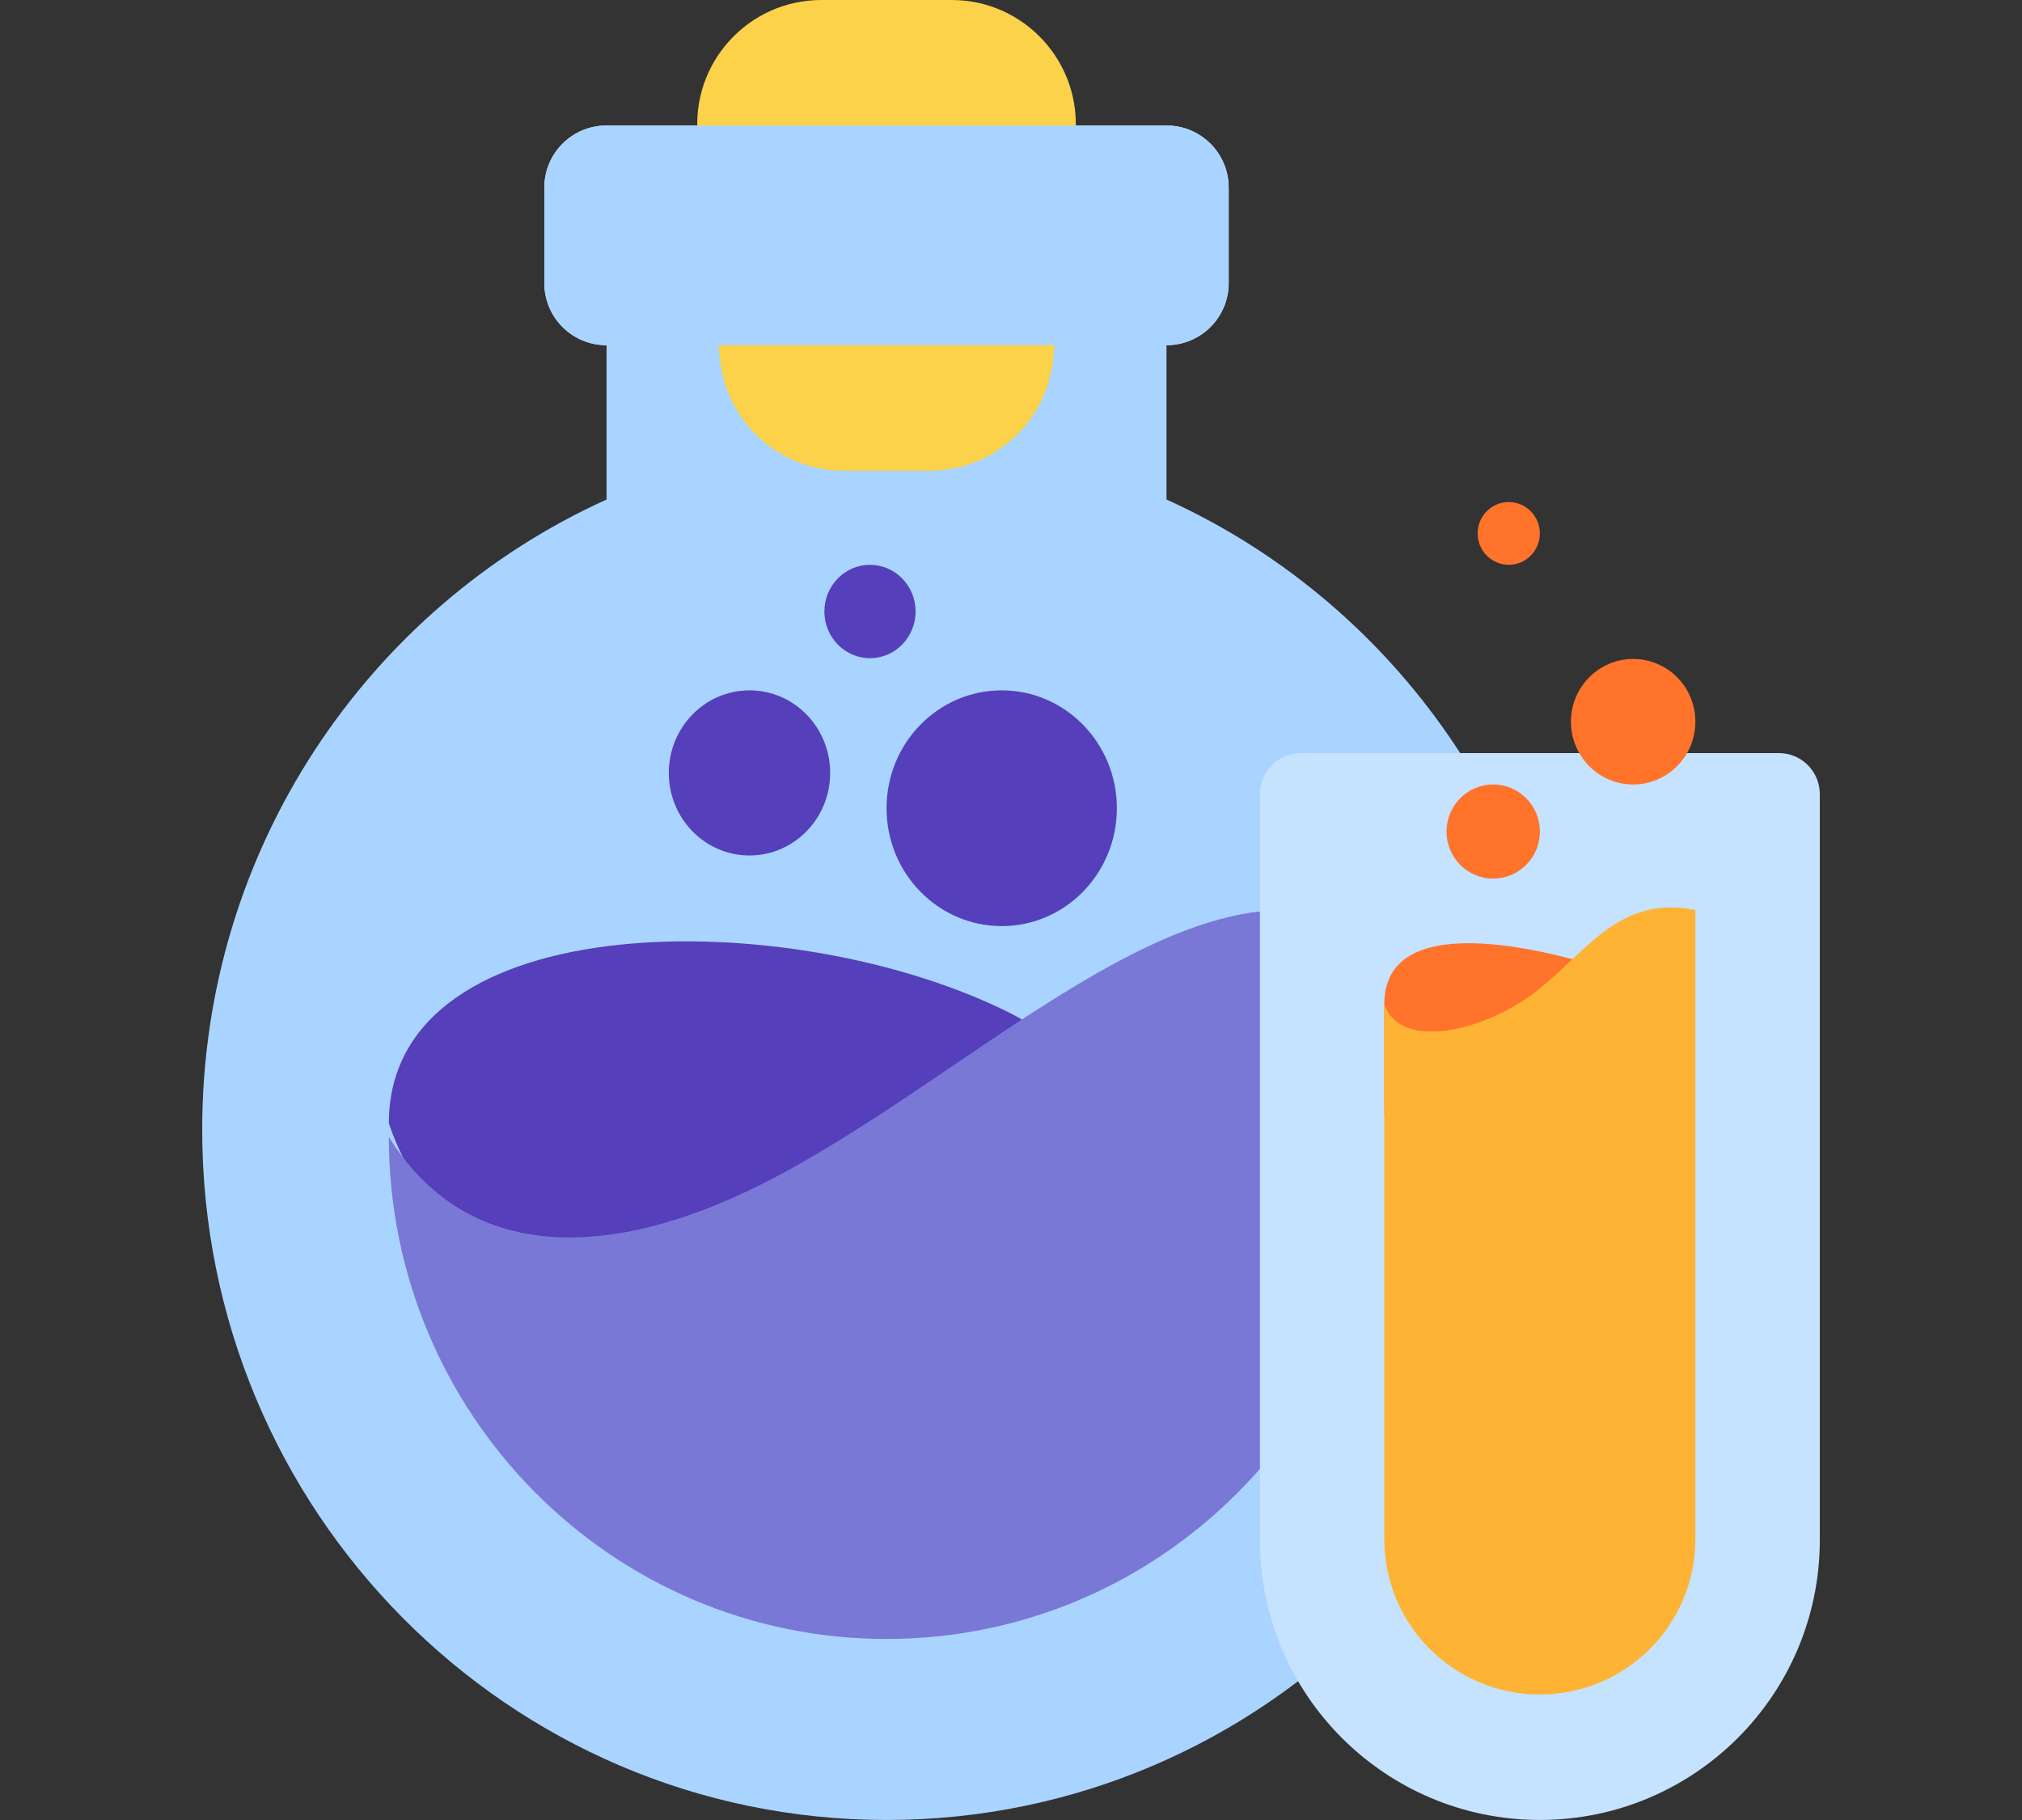 <svg width="100" height="90" viewBox="0 0 100 90" fill="none" xmlns="http://www.w3.org/2000/svg">
<rect x="0" y="0" width="100" height="90" fill="#333333" stroke="none"/>
<path fill-rule="evenodd" clip-rule="evenodd" d="M57.69 17.068H29.999V24.701C18.21 30.039 10 41.983 10 55.861C10 74.715 25.152 89.999 43.844 89.999C62.535 89.999 77.688 74.715 77.688 55.861C77.688 41.983 69.478 30.039 57.69 24.701V17.068Z" fill="#A9D4FF"/>
<path fill-rule="evenodd" clip-rule="evenodd" d="M19.231 55.549C19.231 44.687 39.23 44.687 49.998 50.118C60.767 55.549 25.384 64.084 25.384 64.084C25.384 64.084 20.769 60.204 19.231 55.549Z" fill="#563FBA"/>
<path fill-rule="evenodd" clip-rule="evenodd" d="M43.845 81.048C57.438 81.048 68.459 69.932 68.459 56.22C68.459 52.31 67.562 48.612 65.966 45.322C57.69 43.03 47.583 53.565 37.691 58.548C30.106 62.369 23.077 62.427 19.231 56.22C19.231 69.932 30.251 81.048 43.845 81.048Z" fill="#7A78D7"/>
<path fill-rule="evenodd" clip-rule="evenodd" d="M49.541 45.796C52.687 45.796 55.236 43.186 55.236 39.967C55.236 36.748 52.687 34.138 49.541 34.138C46.395 34.138 43.845 36.748 43.845 39.967C43.845 43.186 46.395 45.796 49.541 45.796Z" fill="#563FBA"/>
<path fill-rule="evenodd" clip-rule="evenodd" d="M43.026 32.547C44.272 32.547 45.281 31.513 45.281 30.239C45.281 28.964 44.272 27.931 43.026 27.931C41.781 27.931 40.771 28.964 40.771 30.239C40.771 31.513 41.781 32.547 43.026 32.547Z" fill="#563FBA"/>
<path fill-rule="evenodd" clip-rule="evenodd" d="M37.067 42.304C39.271 42.304 41.057 40.476 41.057 38.221C41.057 35.966 39.271 34.138 37.067 34.138C34.864 34.138 33.077 35.966 33.077 38.221C33.077 40.476 34.864 42.304 37.067 42.304Z" fill="#563FBA"/>
<path fill-rule="evenodd" clip-rule="evenodd" d="M26.921 9.277C26.921 7.581 28.295 6.207 29.99 6.207H57.695C59.39 6.207 60.765 7.581 60.765 9.277V14C60.765 15.695 59.39 17.069 57.695 17.069H29.99C28.295 17.069 26.921 15.695 26.921 14V9.277Z" fill="#E9FEF5"/>
<path fill-rule="evenodd" clip-rule="evenodd" d="M34.513 6.745C34.155 3.133 36.993 0 40.623 0H47.066C50.695 0 53.533 3.133 53.175 6.745L52.084 17.742C51.773 20.883 49.131 23.276 45.975 23.276H41.713C38.557 23.276 35.915 20.883 35.604 17.742L34.513 6.745Z" fill="#FBD249"/>
<path fill-rule="evenodd" clip-rule="evenodd" d="M26.921 9.277C26.921 7.581 28.295 6.207 29.99 6.207H57.695C59.39 6.207 60.765 7.581 60.765 9.277V14C60.765 15.695 59.39 17.069 57.695 17.069H29.99C28.295 17.069 26.921 15.695 26.921 14V9.277Z" fill="#A9D4FF"/>
<path fill-rule="evenodd" clip-rule="evenodd" d="M62.31 39.268C62.31 38.148 63.218 37.239 64.339 37.239H87.971C89.092 37.239 90 38.148 90 39.268V76.153C90 83.799 83.801 89.998 76.155 89.998C68.508 89.998 62.31 83.799 62.31 76.153V39.268Z" fill="#C5E2FF"/>
<path fill-rule="evenodd" clip-rule="evenodd" d="M73.848 43.447C75.123 43.447 76.156 42.405 76.156 41.12C76.156 39.834 75.123 38.792 73.848 38.792C72.574 38.792 71.54 39.834 71.54 41.12C71.54 42.405 72.574 43.447 73.848 43.447Z" fill="#FF732B"/>
<path fill-rule="evenodd" clip-rule="evenodd" d="M80.77 38.792C82.469 38.792 83.847 37.402 83.847 35.688C83.847 33.974 82.469 32.585 80.77 32.585C79.071 32.585 77.693 33.974 77.693 35.688C77.693 37.402 79.071 38.792 80.77 38.792Z" fill="#FF732B"/>
<path fill-rule="evenodd" clip-rule="evenodd" d="M74.616 27.93C75.466 27.93 76.154 27.235 76.154 26.378C76.154 25.521 75.466 24.826 74.616 24.826C73.766 24.826 73.078 25.521 73.078 26.378C73.078 27.235 73.766 27.93 74.616 27.93Z" fill="#FF732B"/>
<path fill-rule="evenodd" clip-rule="evenodd" d="M68.462 49.653C68.462 44.998 76.129 46.8 80 48.102C82.307 48.877 81.822 53.493 79.231 55.084C77.344 56.242 68.462 55.084 68.462 55.084C68.462 55.084 68.462 54.308 68.462 49.653Z" fill="#FF732B"/>
<path fill-rule="evenodd" clip-rule="evenodd" d="M68.462 49.655C69.231 51.982 73.486 51.046 76.154 48.879C78.591 46.9 80.174 44.259 83.846 45C83.846 50.785 83.846 66.551 83.846 76.109C83.846 80.357 80.402 83.793 76.154 83.793C71.906 83.793 68.462 80.357 68.462 76.109C68.462 68.016 68.462 55.635 68.462 49.655Z" fill="#FFB334"/>
</svg>
